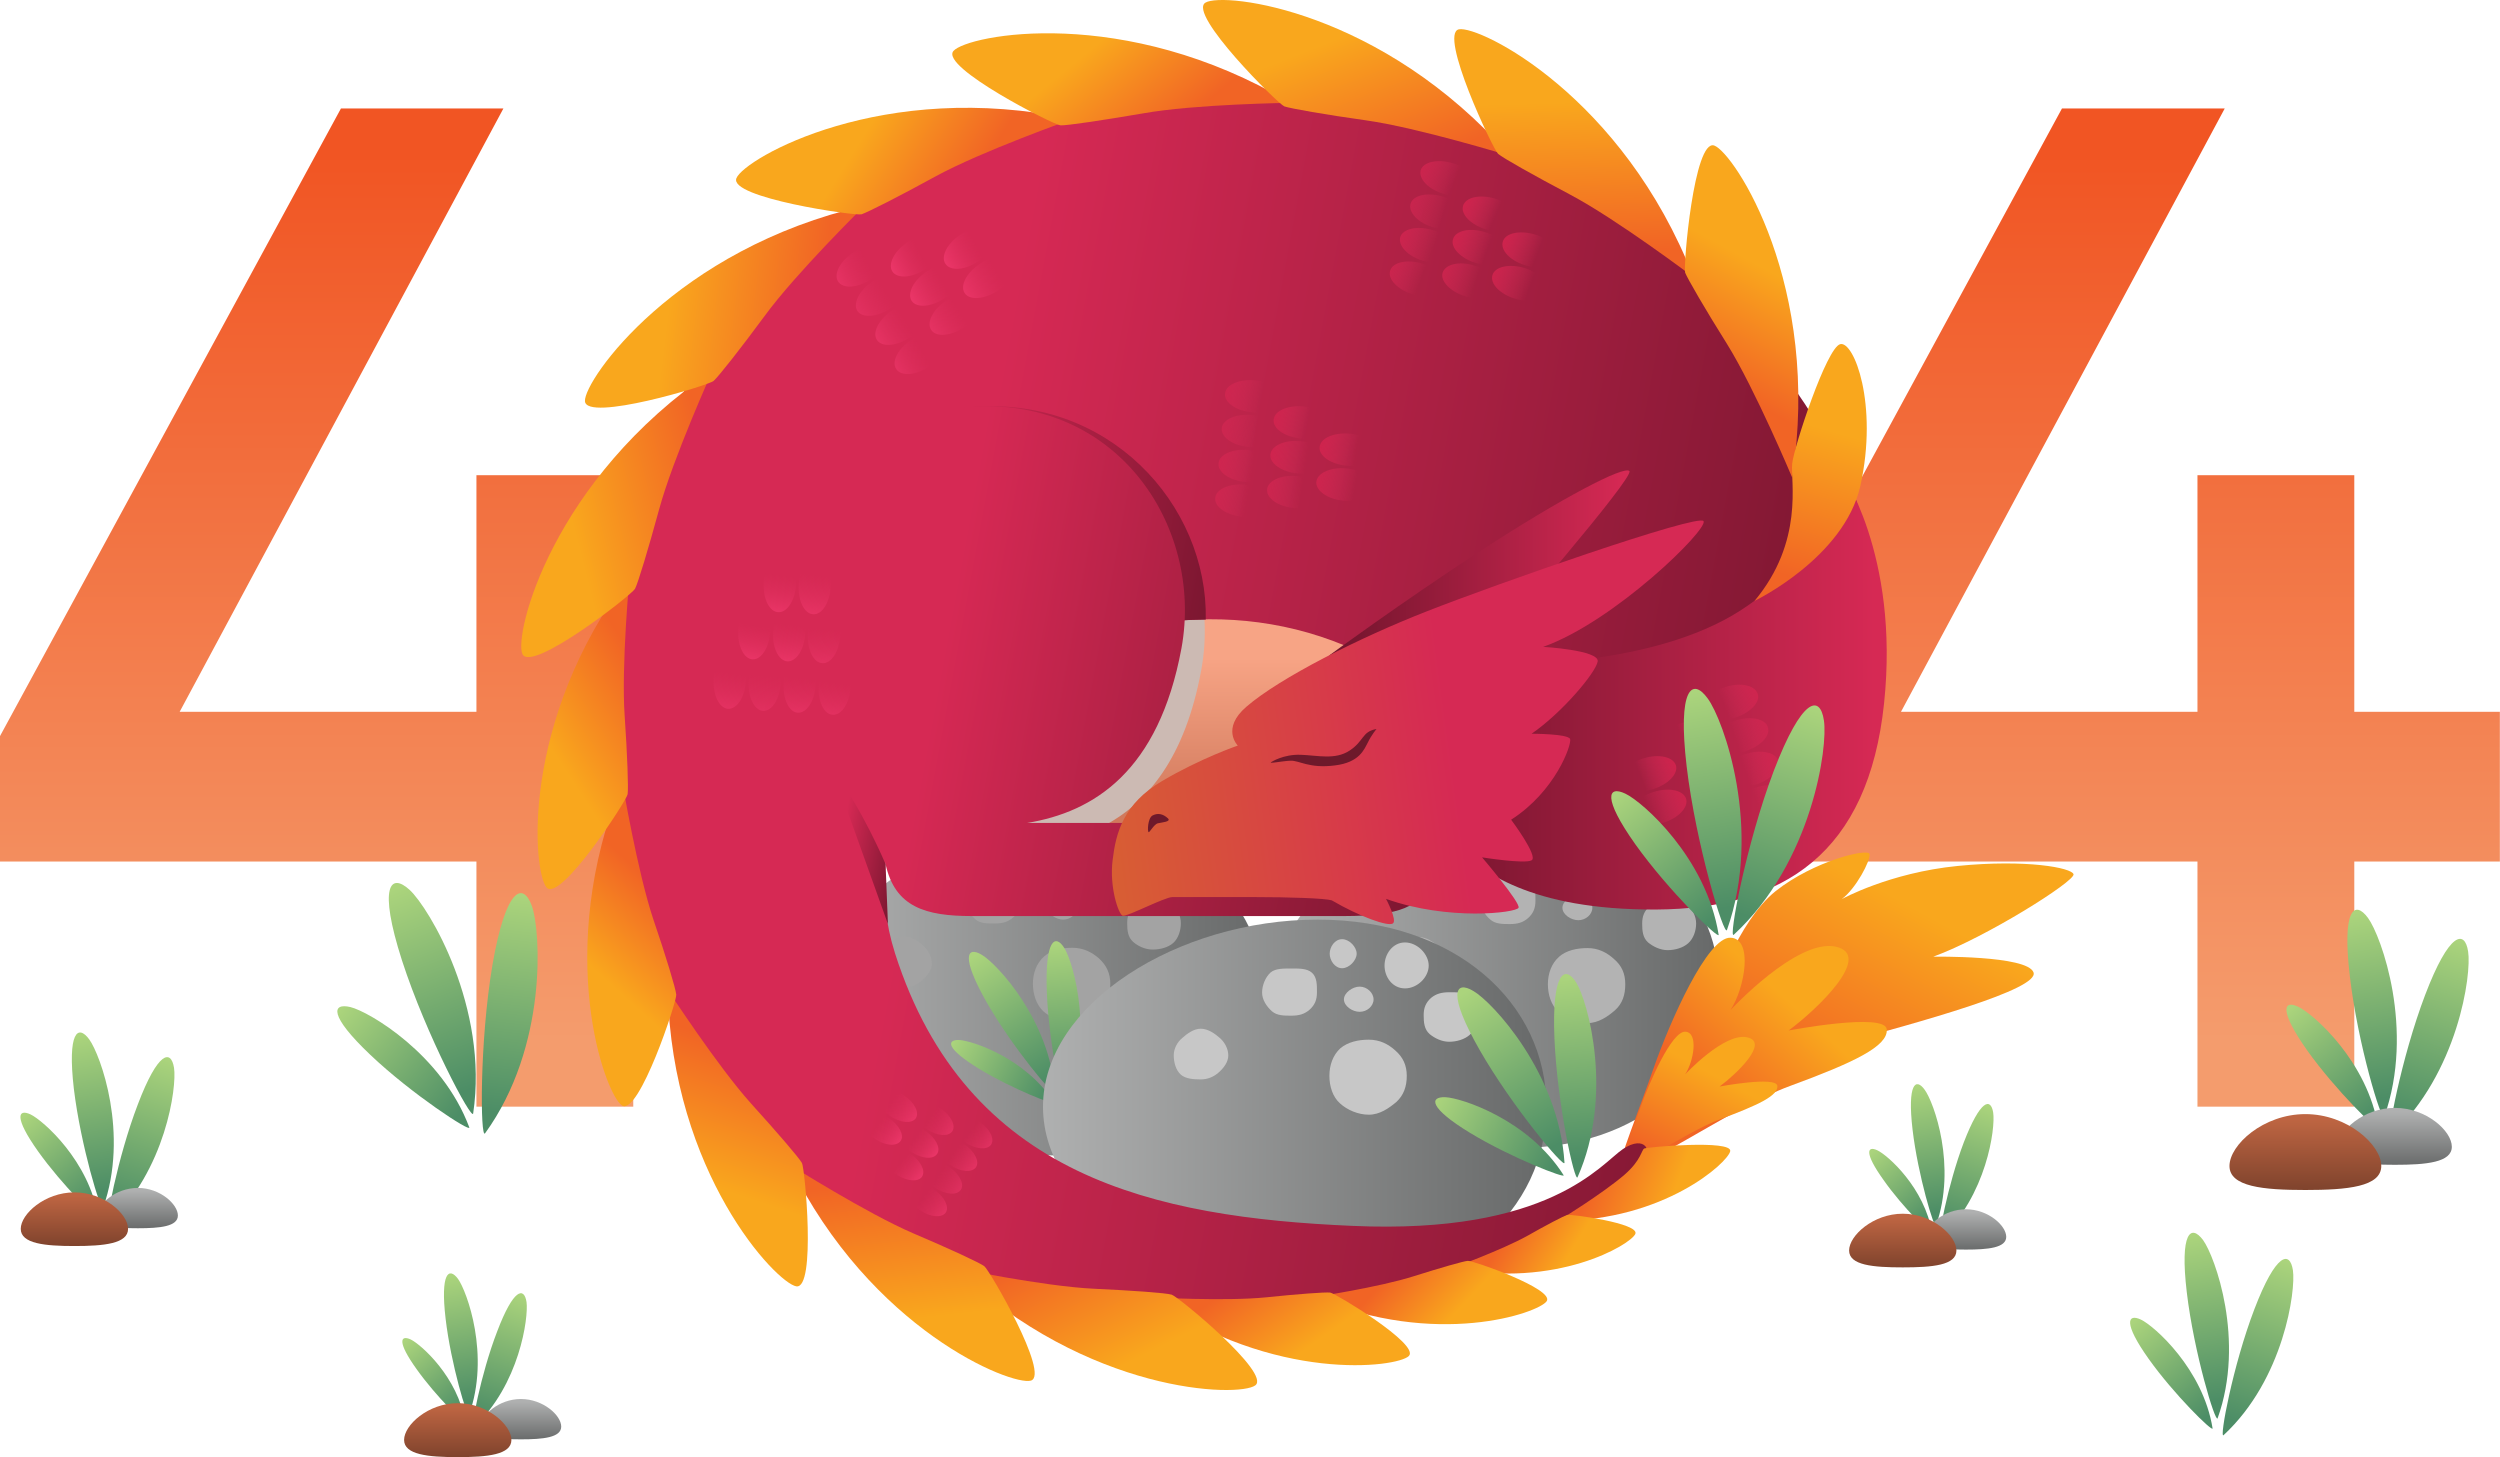 <svg width="688" height="401" viewBox="0 0 688 401" fill="none" xmlns="http://www.w3.org/2000/svg">
<path d="M131.114 195.884V130.776H174.275V195.884H214.254V237.087H174.275V304.561H131.114V237.087H0V202.574L93.828 29.849H138.539L49.443 195.884H131.114Z" fill="url(#paint0_linear_596_247)"/>
<path d="M604.741 195.884V130.776H647.901V195.884H687.962V237.087H647.901V304.561H604.741V237.087H473.708V202.574L567.454 29.849H612.247L523.151 195.884H604.741Z" fill="url(#paint1_linear_596_247)"/>
<path d="M347.734 272.905C347.734 297.789 326.031 318.024 292.498 318.024C258.965 318.024 226.329 297.789 226.329 272.905C226.329 247.938 258.965 227.704 292.498 227.704C326.031 227.704 347.734 247.938 347.734 272.905Z" fill="url(#paint2_linear_596_247)"/>
<path d="M280.83 247.857C280.83 249.815 280.259 251.283 278.791 252.507C277.404 253.731 275.853 254.139 273.814 254.139C271.774 254.139 269.816 254.221 268.429 252.997C266.96 251.691 265.736 249.815 265.736 247.857C265.736 245.817 266.634 243.614 268.102 242.309C269.489 241.085 271.774 241.166 273.814 241.166C275.853 241.166 278.056 241.166 279.443 242.39C280.912 243.614 280.83 245.817 280.83 247.857Z" fill="#A3A3A3"/>
<path d="M324.97 254.057C324.97 256.016 324.317 258.218 322.849 259.524C321.461 260.748 319.259 261.319 317.219 261.319C315.179 261.319 313.221 260.421 311.834 259.198C310.365 257.892 310.202 256.016 310.202 254.057C310.202 252.018 310.773 250.631 312.242 249.325C313.629 248.101 315.179 247.693 317.219 247.693C319.259 247.693 321.217 247.693 322.604 248.917C323.991 250.141 324.97 252.018 324.97 254.057Z" fill="#A3A3A3"/>
<path d="M291.764 237.087C291.764 238.963 289.724 241.085 287.766 241.085C285.726 241.085 284.339 238.963 284.339 237.087C284.339 235.292 285.726 233.089 287.766 233.089C289.724 233.089 291.764 235.292 291.764 237.087Z" fill="#A3A3A3"/>
<path d="M296.415 249.733C296.415 251.528 294.62 253.078 292.58 253.078C290.622 253.078 288.256 251.528 288.256 249.733C288.256 247.857 290.622 246.225 292.58 246.225C294.62 246.225 296.415 247.857 296.415 249.733Z" fill="#A3A3A3"/>
<path d="M256.435 265.154C256.435 267.03 255.13 268.58 253.743 269.804C252.437 270.946 250.806 271.762 248.847 271.762C246.889 271.762 244.686 271.599 243.381 270.457C241.994 269.233 241.423 267.03 241.423 265.154C241.423 263.195 242.402 261.482 243.789 260.258C245.094 259.116 246.889 257.729 248.847 257.729C250.806 257.729 252.682 259.034 253.988 260.177C255.375 261.4 256.435 263.195 256.435 265.154Z" fill="#A3A3A3"/>
<path d="M305.552 270.702C305.552 273.557 304.736 276.087 302.696 277.963C300.656 279.676 298.127 281.471 295.108 281.471C292.171 281.471 289.234 280.084 287.194 278.371C285.154 276.494 284.257 273.557 284.257 270.702C284.257 267.846 285.236 265.072 287.357 263.195C289.315 261.482 292.171 260.829 295.108 260.829C298.127 260.829 300.493 262.053 302.451 263.767C304.491 265.643 305.552 267.846 305.552 270.702Z" fill="#A3A3A3"/>
<path d="M311.589 240.432C311.589 243.532 308.489 246.714 305.062 246.714C301.636 246.714 299.433 243.532 299.433 240.432C299.433 237.332 301.636 234.068 305.062 234.068C308.489 234.068 311.589 237.332 311.589 240.432Z" fill="#A3A3A3"/>
<path d="M293.233 303.909C292.581 305.214 288.664 287.672 288.093 273.149C287.522 258.626 290.378 256.831 292.907 260.911C295.518 265.072 301.311 285.796 293.233 303.909Z" fill="url(#paint3_linear_596_247)"/>
<path d="M290.297 300.727C290.378 302.195 278.792 288.488 271.531 275.842C264.351 263.195 266.064 260.258 270.226 262.787C274.387 265.235 289.073 280.982 290.297 300.727Z" fill="url(#paint4_linear_596_247)"/>
<path d="M290.133 303.501C290.704 304.398 278.466 299.666 269.409 294.118C260.353 288.57 260.434 286.122 263.943 286.204C267.533 286.367 282.382 291.262 290.133 303.501Z" fill="url(#paint5_linear_596_247)"/>
<path d="M472.975 270.702C472.975 295.668 451.272 315.902 417.739 315.902C384.206 315.902 351.488 295.668 351.488 270.702C351.488 245.735 384.206 225.583 417.739 225.583C451.272 225.583 472.975 245.735 472.975 270.702Z" fill="url(#paint6_linear_596_247)"/>
<path d="M422.552 247.938C422.552 249.896 421.981 251.365 420.512 252.67C419.125 253.894 417.575 254.302 415.535 254.302C413.496 254.302 411.537 254.302 410.15 253.078C408.682 251.854 407.458 249.896 407.458 247.938C407.458 245.98 408.437 243.695 409.824 242.39C411.211 241.248 413.496 241.329 415.535 241.329C417.575 241.329 419.778 241.248 421.165 242.472C422.634 243.777 422.552 245.98 422.552 247.938Z" fill="#B3B3B3"/>
<path d="M466.774 254.139C466.774 256.179 466.04 258.3 464.571 259.605C463.184 260.829 460.981 261.482 458.942 261.482C456.902 261.482 454.944 260.503 453.557 259.361C452.088 258.055 451.925 256.179 451.925 254.139C451.925 252.181 452.496 250.712 453.965 249.407C455.352 248.265 456.902 247.857 458.942 247.857C460.981 247.857 462.939 247.775 464.326 248.999C465.795 250.304 466.774 252.181 466.774 254.139Z" fill="#B3B3B3"/>
<path d="M433.486 237.25C433.486 239.045 431.527 241.248 429.488 241.248C427.448 241.248 426.143 239.045 426.143 237.25C426.143 235.373 427.448 233.171 429.488 233.171C431.527 233.171 433.486 235.373 433.486 237.25Z" fill="#B3B3B3"/>
<path d="M438.218 249.815C438.218 251.691 436.341 253.242 434.383 253.242C432.344 253.242 429.978 251.691 429.978 249.815C429.978 248.02 432.344 246.306 434.383 246.306C436.341 246.306 438.218 248.02 438.218 249.815Z" fill="#B3B3B3"/>
<path d="M398.157 265.235C398.157 267.112 396.852 268.743 395.546 269.967C394.241 271.11 392.527 271.844 390.569 271.844C388.611 271.844 386.408 271.681 385.103 270.538C383.797 269.315 383.145 267.112 383.145 265.235C383.145 263.359 384.205 261.564 385.511 260.421C386.816 259.279 388.611 257.892 390.569 257.892C392.527 257.892 394.404 259.198 395.709 260.34C397.096 261.482 398.157 263.359 398.157 265.235Z" fill="#B3B3B3"/>
<path d="M447.274 270.865C447.274 273.72 446.54 276.168 444.419 278.045C442.461 279.758 439.85 281.553 436.912 281.553C433.894 281.553 430.956 280.248 428.917 278.453C426.877 276.658 425.979 273.72 425.979 270.865C425.979 267.928 426.959 265.154 429.08 263.277C431.038 261.564 433.894 260.911 436.912 260.911C439.85 260.911 442.216 262.135 444.174 263.93C446.295 265.725 447.274 267.928 447.274 270.865Z" fill="#B3B3B3"/>
<path d="M453.311 240.514C453.311 243.696 450.211 246.796 446.784 246.796C443.439 246.796 441.154 243.696 441.154 240.514C441.154 237.413 443.439 234.15 446.784 234.15C450.211 234.15 453.311 237.413 453.311 240.514Z" fill="#B3B3B3"/>
<path d="M425.571 304.561C425.571 333.036 400.768 356.126 362.584 356.126C324.319 356.126 287.032 333.036 287.032 304.561C287.032 276.168 324.319 253.078 362.584 253.078C400.768 253.078 425.571 276.168 425.571 304.561Z" fill="url(#paint7_linear_596_247)"/>
<path d="M362.421 273.149C362.421 275.107 361.85 276.576 360.381 277.881C358.994 279.105 357.444 279.513 355.404 279.513C353.365 279.513 351.407 279.513 350.02 278.289C348.551 276.984 347.327 275.107 347.327 273.149C347.327 271.191 348.225 268.907 349.693 267.601C351.08 266.459 353.365 266.541 355.404 266.541C357.444 266.541 359.647 266.459 361.034 267.683C362.503 268.988 362.421 271.191 362.421 273.149Z" fill="#C7C7C7"/>
<path d="M406.561 279.35C406.561 281.39 405.908 283.511 404.439 284.817C403.052 286.04 400.849 286.693 398.81 286.693C396.77 286.693 394.812 285.714 393.425 284.572C391.956 283.266 391.793 281.39 391.793 279.35C391.793 277.392 392.364 275.923 393.833 274.618C395.22 273.476 396.77 273.068 398.81 273.068C400.849 273.068 402.808 272.986 404.195 274.21C405.582 275.515 406.561 277.392 406.561 279.35Z" fill="#C7C7C7"/>
<path d="M373.354 262.461C373.354 264.256 371.315 266.459 369.356 266.459C367.317 266.459 365.93 264.256 365.93 262.461C365.93 260.584 367.317 258.463 369.356 258.463C371.315 258.463 373.354 260.584 373.354 262.461Z" fill="#C7C7C7"/>
<path d="M378.006 275.026C378.006 276.902 376.211 278.453 374.171 278.453C372.213 278.453 369.847 276.902 369.847 275.026C369.847 273.231 372.213 271.518 374.171 271.518C376.211 271.518 378.006 273.231 378.006 275.026Z" fill="#C7C7C7"/>
<path d="M338.026 290.446C338.026 292.323 336.721 293.955 335.334 295.178C334.028 296.321 332.396 297.055 330.438 297.055C328.48 297.055 326.277 296.892 324.972 295.75C323.585 294.526 323.014 292.323 323.014 290.446C323.014 288.57 323.993 286.775 325.38 285.632C326.685 284.49 328.48 283.103 330.438 283.103C332.396 283.103 334.273 284.409 335.578 285.551C336.965 286.693 338.026 288.57 338.026 290.446Z" fill="#C7C7C7"/>
<path d="M387.143 296.076C387.143 298.932 386.327 301.379 384.287 303.256C382.247 304.969 379.718 306.764 376.699 306.764C373.762 306.764 370.743 305.459 368.785 303.664C366.745 301.869 365.848 298.932 365.848 296.076C365.848 293.139 366.827 290.365 368.866 288.488C370.906 286.775 373.762 286.122 376.699 286.122C379.718 286.122 382.084 287.346 384.042 289.141C386.082 290.936 387.143 293.139 387.143 296.076Z" fill="#C7C7C7"/>
<path d="M393.18 265.725C393.18 268.907 390.08 272.007 386.653 272.007C383.226 272.007 381.023 268.907 381.023 265.725C381.023 262.624 383.226 259.361 386.653 259.361C390.08 259.361 393.18 262.624 393.18 265.725Z" fill="#C7C7C7"/>
<path d="M434.138 323.98C433.404 325.611 428.509 303.745 427.774 285.633C427.04 267.601 430.63 265.317 433.812 270.457C436.994 275.597 444.174 301.379 434.138 323.98Z" fill="url(#paint8_linear_596_247)"/>
<path d="M430.548 319.982C430.63 321.777 416.188 304.643 407.213 288.978C398.239 273.312 400.36 269.641 405.5 272.741C410.722 275.76 428.998 295.342 430.548 319.982Z" fill="url(#paint9_linear_596_247)"/>
<path d="M430.303 323.408C431.037 324.469 415.78 318.595 404.521 311.741C393.262 304.888 393.343 301.787 397.749 301.95C402.155 302.114 420.676 308.151 430.303 323.408Z" fill="url(#paint10_linear_596_247)"/>
<path d="M384.532 166.267C417.249 183.483 446.295 227.378 433.649 227.378C421.002 227.378 267.614 227.378 267.614 227.378C278.058 147.583 351.896 149.052 384.532 166.267Z" fill="url(#paint11_linear_596_247)"/>
<g style="mix-blend-mode:multiply">
<path d="M303.595 227.378C282.545 227.378 267.614 227.378 267.614 227.378C273.652 181.116 301.066 162.188 329.377 157.782C331.744 166.267 332.233 175.405 330.601 184.298C326.195 208.449 315.834 221.014 303.595 227.378Z" fill="#CCBAB3"/>
</g>
<path d="M471.343 274.455C471.343 274.455 478.115 253.649 488.64 245.246C499.246 236.842 514.259 233.334 514.504 235.047C514.83 236.76 510.75 244.593 506.834 247.449C506.834 247.449 519.888 240.187 538.736 238.311C557.583 236.434 570.148 238.8 570.637 240.595C571.127 242.472 546.731 257.892 532.045 263.277C532.045 263.277 557.909 262.869 559.622 267.601C561.336 272.252 528.292 281.308 505.61 287.428C482.928 293.628 471.995 300.319 470.772 296.484C469.466 292.568 468.405 282.124 471.343 274.455Z" fill="url(#paint12_linear_596_247)"/>
<path d="M446.05 320.553C445.316 319.737 450.619 306.683 455.107 293.873C459.594 281.063 469.874 257.81 476.238 258.055C482.521 258.3 480.236 271.844 476.238 277.963C476.238 277.963 494.433 258.3 505.121 260.503C515.809 262.787 500.062 277.8 492.23 283.593C492.23 283.593 518.828 278.534 519.236 283.266C519.644 287.917 510.179 292.404 492.638 298.85C475.096 305.296 449.722 324.551 446.05 320.553Z" fill="url(#paint13_linear_596_247)"/>
<path d="M446.05 320.798C445.642 320.308 448.661 312.639 451.353 305.051C453.964 297.545 460.083 283.838 463.755 283.919C467.508 284.082 466.121 292.078 463.755 295.668C463.755 295.668 474.525 284.082 480.807 285.469C487.089 286.775 477.87 295.586 473.219 299.013C473.219 299.013 488.884 296.076 489.129 298.85C489.374 301.542 483.744 304.153 473.464 307.988C463.102 311.823 448.171 323.164 446.05 320.798Z" fill="url(#paint14_linear_596_247)"/>
<path d="M500.307 196.782C484.805 223.788 407.703 201.84 389.345 188.459C323.421 140.648 225.106 195.721 246.319 262.38C265.982 323.898 317.873 334.994 372.13 337.36C426.469 339.808 440.583 320.308 446.621 316.229C452.659 312.149 455.596 316.718 451.272 321.042C446.948 325.367 391.14 372.933 290.296 355.31C189.37 337.605 152.41 240.106 169.707 157.048C184.556 85.412 244.198 24.22 347.572 24.954C450.945 25.689 503.407 116.661 510.587 137.058C515.809 151.907 515.809 169.775 500.307 196.782Z" fill="url(#paint15_linear_596_247)"/>
<path d="M220.618 165.37C219.884 150.765 222.821 116.824 265.574 112.173C304.982 107.931 332.477 139.016 331.825 170.51C288.174 171.081 250.072 185.277 246.074 222.809C248.44 207.878 220.618 197.924 220.618 165.37Z" fill="url(#paint16_linear_596_247)"/>
<path d="M213.683 165.37C212.949 150.765 221.353 116.824 264.106 112.173C306.859 107.523 331.335 144.564 325.135 178.424C318.852 212.284 301.066 223.461 282.626 226.48C282.626 226.48 304.656 226.48 326.032 226.48C347.408 226.48 350.101 226.48 354.425 226.48C358.749 226.48 368.867 220.361 378.82 226.48C388.774 232.681 391.14 240.595 391.14 244.675C391.14 248.754 385.837 252.099 370.009 252.099C354.18 252.099 280.179 252.099 267.451 252.099C254.723 252.099 246.319 249.652 243.708 237.821C241.016 225.991 213.683 197.924 213.683 165.37Z" fill="url(#paint17_linear_596_247)"/>
<path d="M413.333 182.748C413.333 182.748 454.209 183.972 479.012 167.98C503.897 151.907 506.426 129.47 506.426 129.47C506.426 129.47 522.826 152.315 518.501 193.518C514.177 234.802 490.924 250.06 455.841 250.304C420.676 250.467 407.703 239.453 400.686 233.334C386.653 221.095 379.636 200.208 385.347 192.131C391.14 183.972 401.584 182.993 413.333 182.748Z" fill="url(#paint18_linear_596_247)"/>
<path d="M365.685 180.464C365.685 180.464 385.429 165.941 407.458 151.581C429.895 136.976 446.948 128.083 448.416 129.633C449.885 131.265 412.762 174.263 409.661 177.363C406.642 180.464 365.685 180.464 365.685 180.464Z" fill="url(#paint19_linear_596_247)"/>
<path d="M340.636 205.185C340.636 205.185 335.986 200.535 343.002 194.497C352.14 186.583 374.088 175.487 392.69 168.225C411.293 160.882 467.508 141.219 468.813 143.422C470.119 145.707 444.255 171.081 424.674 178.016C424.674 178.016 440.094 178.913 439.686 182.014C439.196 185.114 429.814 196.21 421.492 201.922C421.492 201.922 431.609 201.922 432.098 203.39C432.588 204.859 428.1 217.75 415.862 225.583C415.862 225.583 423.45 235.7 421.492 236.76C419.615 237.821 407.866 235.944 407.866 235.944C407.866 235.944 418.554 248.509 417.902 249.815C417.33 251.202 398.565 253.486 381.431 247.367C381.431 247.367 384.613 253.323 383.308 254.139C382.002 255.036 374.333 252.344 366.5 247.775C364.624 247.204 354.67 246.877 345.287 246.877C335.823 246.877 324.563 246.877 322.605 246.877C320.565 246.877 310.122 252.344 308.98 252.018C307.837 251.691 305.227 244.103 306.206 236.597C307.103 229.091 309.224 221.177 319.749 214.976C330.356 208.694 340.636 205.185 340.636 205.185Z" fill="url(#paint20_linear_596_247)"/>
<path d="M318.689 226.562C317.547 226.806 316.405 229.173 316.079 229.009C315.752 228.765 315.834 225.256 317.139 224.44C318.526 223.706 319.995 223.869 321.464 225.256C322.279 226.154 319.75 226.317 318.689 226.562Z" fill="#6E192B"/>
<path d="M349.938 209.673C349.938 209.673 353.201 207.551 357.934 207.715C362.666 207.878 367.398 209.183 371.396 206.572C375.475 203.88 374.741 201.351 378.821 200.616C378.821 200.616 377.434 202.248 376.455 204.288C375.394 206.246 374.17 209.836 367.316 210.652C360.3 211.549 357.607 209.265 355.16 209.346C352.794 209.428 348.714 210.325 349.938 209.673Z" fill="#6E192B"/>
<path d="M428.834 335.973C428.834 335.973 441.072 328.467 447.11 323.245C451.679 319.247 451.679 316.555 452.495 316.065C453.392 315.657 476.727 313.618 476.156 316.8C475.585 319.9 457.961 335.973 428.834 335.973Z" fill="url(#paint21_linear_596_247)"/>
<path d="M399.789 348.946C399.789 348.946 413.333 343.969 420.268 340.134C425.571 337.116 430.304 334.668 431.283 334.341C432.18 334.097 451.272 336.626 450.048 339.563C448.824 342.5 428.264 354.739 399.789 348.946Z" fill="url(#paint22_linear_596_247)"/>
<path d="M361.769 356.942C361.769 356.942 379.555 354.249 389.019 351.23C396.281 348.946 402.726 347.069 403.95 346.988C405.174 346.825 427.856 354.739 425.653 358.084C423.45 361.347 395.22 371.138 361.769 356.942Z" fill="url(#paint23_linear_596_247)"/>
<path d="M316.731 357.023C316.731 357.023 337.21 358.166 348.47 357.023C357.037 356.126 364.706 355.555 366.093 355.718C367.398 355.881 390.896 369.996 387.714 373.178C384.451 376.36 350.673 380.684 316.731 357.023Z" fill="url(#paint24_linear_596_247)"/>
<path d="M262.556 348.864C262.556 348.864 287.114 354.004 300.984 354.657C311.509 355.147 320.811 355.799 322.442 356.289C324.074 356.697 349.938 377.992 345.451 381.255C340.963 384.601 299.353 383.703 262.556 348.864Z" fill="url(#paint25_linear_596_247)"/>
<path d="M217.354 320.553C217.354 320.553 238.568 333.933 251.296 339.4C261.086 343.561 269.572 347.477 270.877 348.456C272.264 349.435 289.072 378.4 283.687 379.95C278.383 381.418 239.71 366.08 217.354 320.553Z" fill="url(#paint26_linear_596_247)"/>
<path d="M183.74 272.333C183.74 272.333 197.366 293.302 206.667 303.664C213.765 311.496 219.884 318.595 220.7 320.063C221.516 321.532 224.617 354.82 219.15 354.004C213.684 353.107 184.964 323 183.74 272.333Z" fill="url(#paint27_linear_596_247)"/>
<path d="M171.257 215.221C171.257 215.221 175.418 239.942 179.823 253.078C183.25 263.114 185.943 272.007 186.106 273.72C186.351 275.352 175.826 307.172 171.175 304.235C166.524 301.216 152.165 262.135 171.257 215.221Z" fill="url(#paint28_linear_596_247)"/>
<path d="M173.297 158.271C173.297 158.271 170.93 183.156 171.91 197.026C172.644 207.633 172.97 216.934 172.725 218.566C172.481 220.279 154.205 248.346 150.451 244.267C146.698 240.187 142.864 198.74 173.297 158.271Z" fill="url(#paint29_linear_596_247)"/>
<path d="M196.06 102.056C196.06 102.056 185.209 126.125 181.374 140.24C178.437 151.01 175.581 160.474 174.765 162.024C173.949 163.656 146.127 185.359 143.761 179.974C141.395 174.671 151.839 132 196.06 102.056Z" fill="url(#paint30_linear_596_247)"/>
<path d="M237.915 56.611C237.915 56.611 219.068 75.132 210.42 86.962C203.811 95.937 197.692 103.688 196.386 104.83C195.081 106.054 161.221 116.253 160.976 110.378C160.732 104.585 185.861 68.523 237.915 56.611Z" fill="url(#paint31_linear_596_247)"/>
<path d="M295.109 32.787C295.109 32.787 270.143 41.598 257.334 48.615C247.543 54 238.813 58.406 237.099 58.977C235.386 59.467 200.384 54.408 202.669 49.023C204.872 43.638 242.892 21.609 295.109 32.787Z" fill="url(#paint32_linear_596_247)"/>
<path d="M355.159 28.299C355.159 28.299 328.724 28.626 314.364 31.237C303.35 33.113 293.559 34.582 291.846 34.5C290.051 34.419 258.557 18.427 262.392 14.021C266.227 9.615 309.224 0.967 355.159 28.299Z" fill="url(#paint33_linear_596_247)"/>
<path d="M415.535 42.904C415.535 42.904 390.324 35.153 375.883 33.113C364.786 31.563 355.077 29.849 353.445 29.278C351.732 28.626 326.684 3.741 331.743 0.722C336.72 -2.297 380.37 2.762 415.535 42.904Z" fill="url(#paint34_linear_596_247)"/>
<path d="M466.039 76.274C466.039 76.274 444.989 60.364 432.016 53.511C422.144 48.289 413.577 43.475 412.272 42.333C410.885 41.109 395.791 9.207 401.502 8.065C407.295 7.005 446.621 26.504 466.039 76.274Z" fill="url(#paint35_linear_596_247)"/>
<path d="M493.208 131.428C493.208 131.428 483.009 107.115 475.258 94.632C469.302 85.167 464.407 76.682 463.754 75.05C463.183 73.337 466.202 38.172 471.75 40.048C477.216 42.006 501.449 78.64 493.208 131.428Z" fill="url(#paint36_linear_596_247)"/>
<path d="M493.209 127.594C493.698 122.943 502.673 95.692 506.426 94.713C510.179 93.734 516.951 111.194 511.974 133.713C507.487 153.539 482.847 165.37 482.847 165.37C496.554 148.97 492.719 132.326 493.209 127.594Z" fill="url(#paint37_linear_596_247)"/>
<path d="M243.708 237.821L244.36 254.302L229.185 211.957C237.262 222.401 243.708 237.821 243.708 237.821Z" fill="url(#paint38_linear_596_247)"/>
<path d="M492.149 218.566C492.883 220.932 490.109 223.869 485.948 225.093C481.787 226.398 477.789 225.501 477.055 223.216C476.402 220.85 479.176 217.913 483.337 216.689C487.499 215.384 491.496 216.281 492.149 218.566Z" fill="url(#paint39_linear_596_247)"/>
<path d="M489.375 209.346C490.109 211.712 487.254 214.65 483.093 215.955C478.931 217.179 475.015 216.363 474.281 213.997C473.547 211.631 476.321 208.694 480.482 207.47C484.724 206.164 488.641 207.062 489.375 209.346Z" fill="url(#paint40_linear_596_247)"/>
<path d="M486.519 200.208C487.254 202.493 484.479 205.43 480.318 206.735C476.157 207.959 472.159 207.143 471.425 204.777C470.772 202.411 473.547 199.474 477.708 198.25C481.869 196.945 485.866 197.842 486.519 200.127V200.208Z" fill="url(#paint41_linear_596_247)"/>
<path d="M483.745 190.989C484.479 193.273 481.624 196.21 477.463 197.516C473.302 198.74 469.385 197.924 468.651 195.558C467.917 193.192 470.691 190.336 474.933 189.031C479.094 187.725 483.011 188.623 483.745 190.989Z" fill="url(#paint42_linear_596_247)"/>
<path d="M477.707 219.137C478.442 221.503 475.668 224.44 471.506 225.664C467.264 226.97 463.348 226.072 462.613 223.788C461.879 221.422 464.735 218.484 468.896 217.179C473.057 215.955 476.973 216.771 477.707 219.137Z" fill="url(#paint43_linear_596_247)"/>
<path d="M474.934 209.918C475.586 212.284 472.812 215.221 468.651 216.445C464.49 217.75 460.492 216.853 459.84 214.568C459.105 212.202 461.879 209.265 466.04 207.959C470.201 206.736 474.199 207.551 474.934 209.918Z" fill="url(#paint44_linear_596_247)"/>
<path d="M472.077 200.698C472.812 203.064 470.038 206.001 465.877 207.225C461.634 208.53 457.718 207.633 456.983 205.348C456.249 202.982 459.105 200.045 463.266 198.821C467.427 197.516 471.343 198.413 472.077 200.698Z" fill="url(#paint45_linear_596_247)"/>
<path d="M463.999 219.79C464.734 222.156 461.96 225.093 457.799 226.399C453.556 227.622 449.64 226.806 448.905 224.44C448.171 222.074 451.027 219.137 455.188 217.913C459.349 216.608 463.265 217.505 463.999 219.79Z" fill="url(#paint46_linear_596_247)"/>
<path d="M461.226 210.652C461.878 212.936 459.104 215.873 454.943 217.179C450.782 218.403 446.866 217.587 446.131 215.221C445.397 212.855 448.171 209.917 452.332 208.694C456.493 207.388 460.491 208.286 461.226 210.652Z" fill="url(#paint47_linear_596_247)"/>
<path d="M391.386 72.521C395.547 73.826 398.402 76.763 397.668 79.048C396.934 81.414 393.017 82.311 388.775 81.006C384.614 79.701 381.84 76.845 382.574 74.479C383.308 72.113 387.224 71.297 391.386 72.521Z" fill="url(#paint48_linear_596_247)"/>
<path d="M394.241 63.301C398.402 64.606 401.176 67.544 400.442 69.828C399.789 72.194 395.791 73.092 391.63 71.786C387.469 70.562 384.695 67.625 385.348 65.259C386.082 62.893 390.08 62.077 394.241 63.301Z" fill="url(#paint49_linear_596_247)"/>
<path d="M397.015 54.081C401.176 55.387 404.032 58.324 403.298 60.69C402.564 62.975 398.647 63.872 394.405 62.567C390.243 61.343 387.469 58.406 388.204 56.04C388.938 53.673 392.854 52.858 397.015 54.081Z" fill="url(#paint50_linear_596_247)"/>
<path d="M399.871 44.944C404.032 46.167 406.806 49.105 406.072 51.471C405.419 53.755 401.421 54.653 397.26 53.347C393.099 52.123 390.325 49.186 390.978 46.82C391.712 44.535 395.71 43.638 399.871 44.944Z" fill="url(#paint51_linear_596_247)"/>
<path d="M405.826 73.092C410.069 74.316 412.843 77.253 412.109 79.619C411.374 81.985 407.458 82.801 403.297 81.577C399.136 80.272 396.28 77.335 397.015 75.05C397.749 72.684 401.665 71.786 405.826 73.092Z" fill="url(#paint52_linear_596_247)"/>
<path d="M408.682 63.872C412.843 65.178 415.618 68.115 414.965 70.399C414.23 72.766 410.233 73.663 406.072 72.358C401.91 71.052 399.136 68.115 399.871 65.83C400.523 63.464 404.521 62.567 408.682 63.872Z" fill="url(#paint53_linear_596_247)"/>
<path d="M411.456 54.653C415.699 55.958 418.473 58.895 417.739 61.18C417.004 63.546 413.088 64.443 408.927 63.138C404.766 61.833 401.91 58.977 402.645 56.611C403.379 54.245 407.295 53.429 411.456 54.653Z" fill="url(#paint54_linear_596_247)"/>
<path d="M419.533 73.745C423.694 75.05 426.55 77.987 425.816 80.353C425.081 82.638 421.165 83.535 417.004 82.23C412.843 81.006 409.987 78.069 410.722 75.703C411.456 73.337 415.372 72.521 419.533 73.745Z" fill="url(#paint55_linear_596_247)"/>
<path d="M422.389 64.525C426.55 65.83 429.325 68.768 428.59 71.134C427.938 73.418 423.94 74.316 419.779 73.01C415.618 71.786 412.843 68.849 413.578 66.483C414.23 64.117 418.228 63.301 422.389 64.525Z" fill="url(#paint56_linear_596_247)"/>
<path d="M342.677 133.387C347.001 133.794 350.346 136.079 350.102 138.527C349.857 140.974 346.185 142.606 341.861 142.198C337.537 141.79 334.192 139.506 334.436 137.058C334.6 134.61 338.353 132.979 342.677 133.387Z" fill="url(#paint57_linear_596_247)"/>
<path d="M343.574 123.841C347.899 124.249 351.244 126.533 350.999 128.981C350.754 131.428 347.083 133.06 342.759 132.652C338.434 132.244 335.089 129.96 335.334 127.512C335.497 125.064 339.25 123.433 343.574 123.841Z" fill="url(#paint58_linear_596_247)"/>
<path d="M344.472 114.213C348.796 114.621 352.141 116.905 351.897 119.353C351.652 121.801 347.98 123.433 343.656 123.025C339.332 122.617 335.987 120.332 336.231 117.885C336.395 115.437 340.148 113.805 344.472 114.213Z" fill="url(#paint59_linear_596_247)"/>
<path d="M345.369 104.667C349.694 105.075 353.039 107.36 352.794 109.807C352.549 112.255 348.878 113.887 344.553 113.479C340.229 113.071 336.884 110.786 337.129 108.339C337.292 105.891 341.045 104.259 345.369 104.667Z" fill="url(#paint60_linear_596_247)"/>
<path d="M356.954 131.02C361.279 131.428 364.624 133.713 364.379 136.161C364.134 138.608 360.463 140.24 356.138 139.832C351.814 139.424 348.469 137.14 348.714 134.692C348.877 132.244 352.63 130.613 356.954 131.02Z" fill="url(#paint61_linear_596_247)"/>
<path d="M357.852 121.393C362.176 121.801 365.521 124.167 365.276 126.615C365.032 128.981 361.36 130.694 357.036 130.286C352.712 129.878 349.366 127.512 349.611 125.146C349.774 122.698 353.528 120.985 357.852 121.393Z" fill="url(#paint62_linear_596_247)"/>
<path d="M358.749 111.847C363.073 112.255 366.419 114.539 366.174 116.987C365.929 119.435 362.258 121.067 357.933 120.659C353.609 120.251 350.264 117.966 350.509 115.518C350.672 113.071 354.425 111.439 358.749 111.847Z" fill="url(#paint63_linear_596_247)"/>
<path d="M370.499 128.899C374.823 129.307 378.169 131.673 377.924 134.039C377.761 136.487 374.008 138.2 369.683 137.792C365.359 137.384 362.014 135.018 362.259 132.571C362.503 130.205 366.175 128.491 370.499 128.899Z" fill="url(#paint64_linear_596_247)"/>
<path d="M371.397 119.353C375.721 119.761 379.066 122.046 378.821 124.493C378.658 126.941 374.905 128.573 370.581 128.165C366.257 127.757 362.911 125.472 363.156 123.025C363.401 120.577 367.072 118.945 371.397 119.353Z" fill="url(#paint65_linear_596_247)"/>
<path d="M250.726 93.571C254.398 91.123 258.396 90.878 259.783 92.918C261.088 94.958 259.293 98.548 255.622 100.914C252.032 103.362 247.952 103.606 246.647 101.567C245.26 99.527 247.136 95.937 250.726 93.571Z" fill="url(#paint66_linear_596_247)"/>
<path d="M245.422 85.494C249.094 83.127 253.092 82.801 254.479 84.841C255.784 86.881 253.989 90.471 250.318 92.918C246.728 95.284 242.648 95.611 241.343 93.571C239.956 91.531 241.833 87.941 245.422 85.494Z" fill="url(#paint67_linear_596_247)"/>
<path d="M240.12 77.498C243.71 75.05 247.789 74.805 249.176 76.845C250.482 78.885 248.605 82.475 245.015 84.922C241.344 87.289 237.346 87.615 235.959 85.575C234.653 83.535 236.448 79.864 240.12 77.498Z" fill="url(#paint68_linear_596_247)"/>
<path d="M234.816 69.502C238.406 67.054 242.485 66.728 243.791 68.768C245.178 70.808 243.301 74.479 239.711 76.845C236.04 79.293 232.042 79.537 230.655 77.498C229.349 75.458 231.144 71.868 234.816 69.502Z" fill="url(#paint69_linear_596_247)"/>
<path d="M260.353 82.719C264.025 80.353 268.023 80.027 269.41 82.067C270.715 84.107 268.92 87.697 265.249 90.144C261.659 92.51 257.579 92.837 256.274 90.797C254.887 88.757 256.763 85.167 260.353 82.719Z" fill="url(#paint70_linear_596_247)"/>
<path d="M255.05 74.724C258.722 72.276 262.72 72.031 264.107 74.071C265.412 76.111 263.617 79.701 259.946 82.067C256.356 84.514 252.276 84.841 250.889 82.801C249.584 80.761 251.379 77.09 255.05 74.724Z" fill="url(#paint71_linear_596_247)"/>
<path d="M249.747 66.646C253.337 64.28 257.416 63.954 258.721 65.994C260.109 68.033 258.232 71.705 254.642 74.071C250.97 76.519 246.973 76.763 245.586 74.724C244.28 72.684 246.075 69.094 249.747 66.646Z" fill="url(#paint72_linear_596_247)"/>
<path d="M269.654 72.602C273.243 70.236 277.323 69.91 278.628 71.95C280.015 73.989 278.139 77.579 274.549 80.027C270.877 82.393 266.88 82.719 265.492 80.68C264.105 78.64 265.982 75.05 269.654 72.602Z" fill="url(#paint73_linear_596_247)"/>
<path d="M264.269 64.607C267.941 62.159 271.939 61.914 273.326 63.954C274.713 65.994 272.836 69.584 269.165 71.95C265.575 74.397 261.495 74.642 260.19 72.602C258.803 70.563 260.679 66.973 264.269 64.607Z" fill="url(#paint74_linear_596_247)"/>
<path d="M225.27 188.623C225.515 184.217 227.718 180.79 230.166 180.953C232.613 181.116 234.327 184.788 234.082 189.112C233.837 193.436 231.634 196.863 229.187 196.7C226.739 196.618 225.026 192.947 225.27 188.623Z" fill="url(#paint75_linear_596_247)"/>
<path d="M215.642 188.051C215.887 183.646 218.09 180.3 220.538 180.382C222.986 180.545 224.699 184.217 224.454 188.541C224.209 192.865 222.006 196.292 219.559 196.129C217.193 196.047 215.398 192.376 215.642 188.051Z" fill="url(#paint76_linear_596_247)"/>
<path d="M206.015 187.48C206.259 183.156 208.462 179.729 210.91 179.892C213.358 179.974 215.153 183.646 214.908 187.97C214.581 192.376 212.46 195.721 210.012 195.639C207.565 195.476 205.77 191.805 206.015 187.48Z" fill="url(#paint77_linear_596_247)"/>
<path d="M196.388 186.909C196.632 182.585 198.835 179.158 201.283 179.321C203.731 179.403 205.526 183.075 205.281 187.399C205.036 191.805 202.833 195.15 200.385 195.068C197.938 194.905 196.143 191.233 196.388 186.909Z" fill="url(#paint78_linear_596_247)"/>
<path d="M222.332 174.426C222.658 170.02 224.78 166.675 227.227 166.757C229.675 166.92 231.47 170.591 231.225 174.916C230.98 179.24 228.777 182.667 226.33 182.503C223.882 182.422 222.087 178.75 222.332 174.426Z" fill="url(#paint79_linear_596_247)"/>
<path d="M212.786 173.855C213.031 169.531 215.152 166.104 217.6 166.267C220.048 166.349 221.843 170.02 221.598 174.344C221.353 178.75 219.15 182.095 216.703 182.014C214.255 181.851 212.46 178.179 212.786 173.855Z" fill="url(#paint80_linear_596_247)"/>
<path d="M203.159 173.284C203.404 168.959 205.607 165.533 208.054 165.696C210.502 165.777 212.215 169.449 211.971 173.773C211.726 178.179 209.523 181.606 207.075 181.443C204.628 181.279 202.914 177.608 203.159 173.284Z" fill="url(#paint81_linear_596_247)"/>
<path d="M219.804 160.964C220.048 156.558 222.251 153.131 224.699 153.294C227.147 153.458 228.942 157.129 228.615 161.453C228.37 165.778 226.249 169.204 223.801 169.041C221.354 168.96 219.559 165.288 219.804 160.964Z" fill="url(#paint82_linear_596_247)"/>
<path d="M210.177 160.393C210.421 155.987 212.624 152.642 215.072 152.723C217.52 152.886 219.315 156.558 219.07 160.882C218.825 165.206 216.622 168.633 214.175 168.47C211.727 168.388 209.932 164.717 210.177 160.393Z" fill="url(#paint83_linear_596_247)"/>
<path d="M265.737 314.434C262.882 312.557 261.413 309.701 262.474 308.151C263.535 306.601 266.716 306.764 269.572 308.722C272.346 310.599 273.815 313.373 272.754 315.005C271.693 316.555 268.511 316.31 265.737 314.434Z" fill="url(#paint84_linear_596_247)"/>
<path d="M261.576 320.635C258.721 318.758 257.252 315.984 258.313 314.352C259.373 312.802 262.555 313.047 265.411 314.923C268.185 316.8 269.654 319.655 268.593 321.206C267.532 322.756 264.35 322.593 261.576 320.635Z" fill="url(#paint85_linear_596_247)"/>
<path d="M257.415 326.917C254.56 325.04 253.091 322.185 254.152 320.634C255.212 319.003 258.394 319.247 261.25 321.124C264.024 323.082 265.493 325.856 264.432 327.406C263.371 329.038 260.189 328.793 257.415 326.917Z" fill="url(#paint86_linear_596_247)"/>
<path d="M253.254 333.118C250.398 331.241 248.93 328.467 249.99 326.835C251.051 325.285 254.233 325.53 257.089 327.406C259.863 329.283 261.331 332.139 260.271 333.689C259.21 335.239 256.028 334.994 253.254 333.118Z" fill="url(#paint87_linear_596_247)"/>
<path d="M255.048 310.762C252.192 308.886 250.805 306.111 251.866 304.48C252.927 302.929 256.027 303.174 258.883 305.051C261.657 306.927 263.125 309.701 262.065 311.333C261.004 312.883 257.822 312.639 255.048 310.762Z" fill="url(#paint88_linear_596_247)"/>
<path d="M250.887 317.045C248.031 315.168 246.644 312.312 247.705 310.762C248.766 309.13 251.866 309.375 254.722 311.252C257.496 313.128 258.964 315.984 257.904 317.534C256.843 319.166 253.743 318.921 250.887 317.045Z" fill="url(#paint89_linear_596_247)"/>
<path d="M246.726 323.245C243.87 321.369 242.483 318.595 243.544 316.963C244.605 315.413 247.705 315.657 250.561 317.534C253.335 319.41 254.803 322.185 253.743 323.816C252.682 325.367 249.581 325.122 246.726 323.245Z" fill="url(#paint90_linear_596_247)"/>
<path d="M245.013 307.172C242.157 305.296 240.689 302.522 241.749 300.89C242.81 299.34 245.992 299.584 248.766 301.461C251.622 303.337 253.09 306.111 252.03 307.743C250.969 309.293 247.787 309.049 245.013 307.172Z" fill="url(#paint91_linear_596_247)"/>
<path d="M240.852 313.455C237.996 311.578 236.527 308.722 237.588 307.172C238.649 305.54 241.831 305.785 244.605 307.662C247.46 309.62 248.929 312.394 247.868 313.944C246.808 315.576 243.626 315.331 240.852 313.455Z" fill="url(#paint92_linear_596_247)"/>
<path d="M477.136 257.239C475.586 258.708 480.481 232.355 488.151 212.12C495.902 191.886 500.878 191.07 501.939 198.25C503.081 205.348 498.839 237.168 477.136 257.239Z" fill="url(#paint93_linear_596_247)"/>
<path d="M475.259 255.934C474.525 257.974 466.692 232.355 464.163 210.897C461.634 189.357 465.713 186.338 469.956 192.213C474.28 198.005 485.131 228.112 475.259 255.934Z" fill="url(#paint94_linear_596_247)"/>
<path d="M472.975 257.239C473.219 258.79 459.186 245.164 450.048 232.355C440.91 219.463 442.46 216.118 447.274 218.403C452.006 220.606 469.548 236.026 472.975 257.239Z" fill="url(#paint95_linear_596_247)"/>
<path d="M133.481 311.904C132.175 313.618 131.93 286.856 135.52 265.562C139.192 244.267 143.924 242.553 146.372 249.325C148.819 256.097 150.777 287.999 133.481 311.904Z" fill="url(#paint96_linear_596_247)"/>
<path d="M130.217 306.438C129.89 308.559 117.325 284.98 110.635 264.338C104.026 243.777 107.453 240.024 112.756 244.919C118.06 249.815 134.541 277.229 130.217 306.438Z" fill="url(#paint97_linear_596_247)"/>
<path d="M129.156 310.273C129.646 311.741 113.328 301.135 101.905 290.283C90.483 279.432 91.299 275.923 96.439 277.147C101.498 278.371 121.65 290.12 129.156 310.273Z" fill="url(#paint98_linear_596_247)"/>
<path d="M657.937 312.557C656.55 313.781 660.792 291.181 667.401 273.802C674.01 256.423 678.334 255.771 679.231 261.89C680.211 268.009 676.539 295.26 657.937 312.557Z" fill="url(#paint99_linear_596_247)"/>
<path d="M656.143 307.335C655.49 309.13 648.799 287.101 646.678 268.662C644.475 250.141 647.984 247.612 651.655 252.589C655.327 257.566 664.628 283.43 656.143 307.335Z" fill="url(#paint100_linear_596_247)"/>
<path d="M654.51 310.436C654.755 311.741 642.761 300.074 634.929 289.059C627.096 277.963 628.402 275.107 632.481 277.066C636.561 278.942 651.655 292.16 654.51 310.436Z" fill="url(#paint101_linear_596_247)"/>
<path d="M534.003 340.787C533.105 341.603 535.961 326.182 540.448 314.352C545.017 302.522 547.873 302.032 548.526 306.193C549.178 310.436 546.731 329.038 534.003 340.787Z" fill="url(#paint102_linear_596_247)"/>
<path d="M532.778 337.279C532.37 338.421 527.801 323.408 526.333 310.844C524.864 298.197 527.23 296.484 529.678 299.911C532.207 303.337 538.571 320.961 532.778 337.279Z" fill="url(#paint103_linear_596_247)"/>
<path d="M531.718 339.318C531.799 340.216 523.64 332.302 518.337 324.714C512.952 317.208 513.85 315.249 516.624 316.555C519.479 317.86 529.678 326.917 531.718 339.318Z" fill="url(#paint104_linear_596_247)"/>
<path d="M611.921 394.962C610.697 396.105 614.45 375.87 620.406 360.287C626.362 344.703 630.197 344.132 631.013 349.599C631.828 355.065 628.565 379.542 611.921 394.962Z" fill="url(#paint105_linear_596_247)"/>
<path d="M610.288 390.312C609.717 391.862 603.761 372.199 601.803 355.636C599.845 339.074 602.945 336.789 606.29 341.276C609.554 345.764 617.957 368.935 610.288 390.312Z" fill="url(#paint106_linear_596_247)"/>
<path d="M608.901 393.086C609.065 394.31 598.295 383.785 591.278 373.912C584.261 364.04 585.485 361.429 589.157 363.142C592.828 364.856 606.29 376.768 608.901 393.086Z" fill="url(#paint107_linear_596_247)"/>
<path d="M29.862 336.707C28.72 337.768 32.31 318.595 37.94 303.909C43.488 289.304 47.078 288.733 47.893 293.873C48.709 299.095 45.609 322.103 29.862 336.707Z" fill="url(#paint108_linear_596_247)"/>
<path d="M28.394 332.302C27.823 333.77 22.193 315.168 20.317 299.584C18.522 284.001 21.459 281.798 24.559 286.04C27.66 290.283 35.574 312.067 28.394 332.302Z" fill="url(#paint109_linear_596_247)"/>
<path d="M27.006 334.913C27.17 336.055 17.053 326.101 10.444 316.8C3.835 307.498 4.896 305.051 8.404 306.683C11.831 308.314 24.559 319.492 27.006 334.913Z" fill="url(#paint110_linear_596_247)"/>
<path d="M130.298 392.841C129.401 393.657 132.257 378.237 136.826 366.406C141.313 354.576 144.25 354.086 144.903 358.329C145.474 362.49 143.026 381.092 130.298 392.841Z" fill="url(#paint111_linear_596_247)"/>
<path d="M129.075 389.333C128.667 390.475 124.098 375.462 122.63 362.898C121.161 350.333 123.527 348.538 126.056 351.965C128.504 355.391 134.95 373.015 129.075 389.333Z" fill="url(#paint112_linear_596_247)"/>
<path d="M128.015 391.372C128.178 392.27 120.019 384.356 114.634 376.768C109.249 369.262 110.147 367.304 113.002 368.609C115.776 369.914 126.056 378.971 128.015 391.372Z" fill="url(#paint113_linear_596_247)"/>
<path d="M48.955 334.505C48.955 337.523 44.059 338.013 37.94 338.013C31.821 338.013 26.844 337.523 26.844 334.505C26.844 331.404 31.821 326.917 37.94 326.917C44.059 326.917 48.955 331.404 48.955 334.505Z" fill="url(#paint114_linear_596_247)"/>
<path d="M35.247 338.176C35.247 342.256 28.639 342.908 20.48 342.908C12.321 342.908 5.712 342.256 5.712 338.176C5.712 334.097 12.321 328.141 20.48 328.141C28.639 328.141 35.247 334.097 35.247 338.176Z" fill="url(#paint115_linear_596_247)"/>
<path d="M154.449 392.596C154.449 395.615 149.472 396.105 143.352 396.105C137.233 396.105 132.338 395.615 132.338 392.596C132.338 389.496 137.233 385.008 143.352 385.008C149.472 385.008 154.449 389.496 154.449 392.596Z" fill="url(#paint116_linear_596_247)"/>
<path d="M140.741 396.268C140.741 400.347 134.133 401 125.974 401C117.815 401 111.206 400.347 111.206 396.268C111.206 392.188 117.815 386.151 125.974 386.151C134.133 386.151 140.741 392.188 140.741 396.268Z" fill="url(#paint117_linear_596_247)"/>
<path d="M552.116 340.379C552.116 343.398 547.139 343.887 541.019 343.887C534.9 343.887 530.005 343.398 530.005 340.379C530.005 337.279 534.9 332.791 541.019 332.791C547.139 332.791 552.116 337.279 552.116 340.379Z" fill="url(#paint118_linear_596_247)"/>
<path d="M538.408 344.132C538.408 348.212 531.8 348.783 523.641 348.783C515.482 348.783 508.873 348.212 508.873 344.132C508.873 340.053 515.482 334.015 523.641 334.015C531.8 334.015 538.408 340.053 538.408 344.132Z" fill="url(#paint119_linear_596_247)"/>
<path d="M674.744 315.576C674.744 319.9 667.728 320.553 659.079 320.553C650.431 320.553 643.414 319.9 643.414 315.576C643.414 311.252 650.431 304.888 659.079 304.888C667.728 304.888 674.744 311.252 674.744 315.576Z" fill="url(#paint120_linear_596_247)"/>
<path d="M655.326 320.879C655.326 326.59 646.025 327.488 634.44 327.488C622.854 327.488 613.553 326.59 613.553 320.879C613.553 315.086 622.854 306.601 634.44 306.601C646.025 306.601 655.326 315.086 655.326 320.879Z" fill="url(#paint121_linear_596_247)"/>
<defs>
<linearGradient id="paint0_linear_596_247" x1="217.517" y1="42.333" x2="217.517" y2="286.53" gradientUnits="userSpaceOnUse">
<stop stop-color="#F15523"/>
<stop offset="1" stop-color="#F49C6D"/>
</linearGradient>
<linearGradient id="paint1_linear_596_247" x1="691.225" y1="42.333" x2="691.225" y2="286.53" gradientUnits="userSpaceOnUse">
<stop stop-color="#F15523"/>
<stop offset="1" stop-color="#F49C6D"/>
</linearGradient>
<linearGradient id="paint2_linear_596_247" x1="226.329" y1="224.44" x2="347.734" y2="224.44" gradientUnits="userSpaceOnUse">
<stop stop-color="#AFB0B0"/>
<stop offset="1" stop-color="#676969"/>
</linearGradient>
<linearGradient id="paint3_linear_596_247" x1="288.012" y1="300.4" x2="284.177" y2="260.258" gradientUnits="userSpaceOnUse">
<stop stop-color="#4C8D66"/>
<stop offset="1" stop-color="#ABD47C"/>
</linearGradient>
<linearGradient id="paint4_linear_596_247" x1="283.933" y1="299.829" x2="262.475" y2="266.704" gradientUnits="userSpaceOnUse">
<stop stop-color="#4C8D66"/>
<stop offset="1" stop-color="#ABD47C"/>
</linearGradient>
<linearGradient id="paint5_linear_596_247" x1="285.319" y1="306.111" x2="259.211" y2="292.078" gradientUnits="userSpaceOnUse">
<stop stop-color="#4C8D66"/>
<stop offset="1" stop-color="#ABD47C"/>
</linearGradient>
<linearGradient id="paint6_linear_596_247" x1="351.488" y1="222.319" x2="472.975" y2="222.319" gradientUnits="userSpaceOnUse">
<stop stop-color="#AFB0B0"/>
<stop offset="1" stop-color="#676969"/>
</linearGradient>
<linearGradient id="paint7_linear_596_247" x1="287.032" y1="249.815" x2="425.571" y2="249.815" gradientUnits="userSpaceOnUse">
<stop stop-color="#AFB0B0"/>
<stop offset="1" stop-color="#676969"/>
</linearGradient>
<linearGradient id="paint8_linear_596_247" x1="428.182" y1="319.492" x2="423.45" y2="269.559" gradientUnits="userSpaceOnUse">
<stop stop-color="#4C8D66"/>
<stop offset="1" stop-color="#ABD47C"/>
</linearGradient>
<linearGradient id="paint9_linear_596_247" x1="423.205" y1="318.431" x2="396.525" y2="277.229" gradientUnits="userSpaceOnUse">
<stop stop-color="#4C8D66"/>
<stop offset="1" stop-color="#ABD47C"/>
</linearGradient>
<linearGradient id="paint10_linear_596_247" x1="424.673" y1="326.019" x2="392.201" y2="308.478" gradientUnits="userSpaceOnUse">
<stop stop-color="#4C8D66"/>
<stop offset="1" stop-color="#ABD47C"/>
</linearGradient>
<linearGradient id="paint11_linear_596_247" x1="264.514" y1="223.543" x2="264.514" y2="181.035" gradientUnits="userSpaceOnUse">
<stop stop-color="#D1795C"/>
<stop offset="1" stop-color="#F7A485"/>
</linearGradient>
<linearGradient id="paint12_linear_596_247" x1="462.531" y1="277.147" x2="488.884" y2="229.091" gradientUnits="userSpaceOnUse">
<stop stop-color="#F16425"/>
<stop offset="1" stop-color="#F9A71D"/>
</linearGradient>
<linearGradient id="paint13_linear_596_247" x1="446.376" y1="278.861" x2="468.977" y2="254.221" gradientUnits="userSpaceOnUse">
<stop stop-color="#F16425"/>
<stop offset="1" stop-color="#F9A71D"/>
</linearGradient>
<linearGradient id="paint14_linear_596_247" x1="441.807" y1="310.354" x2="454.78" y2="286.612" gradientUnits="userSpaceOnUse">
<stop stop-color="#F16425"/>
<stop offset="1" stop-color="#F9A71D"/>
</linearGradient>
<linearGradient id="paint15_linear_596_247" x1="502.673" y1="384.356" x2="232.122" y2="334.341" gradientUnits="userSpaceOnUse">
<stop stop-color="#70142C"/>
<stop offset="1" stop-color="#D62954"/>
</linearGradient>
<linearGradient id="paint16_linear_596_247" x1="329.54" y1="241.248" x2="237.181" y2="224.196" gradientUnits="userSpaceOnUse">
<stop stop-color="#70142C"/>
<stop offset="1" stop-color="#D62954"/>
</linearGradient>
<linearGradient id="paint17_linear_596_247" x1="403.624" y1="282.451" x2="245.83" y2="253.242" gradientUnits="userSpaceOnUse">
<stop stop-color="#70142C"/>
<stop offset="1" stop-color="#D62954"/>
</linearGradient>
<linearGradient id="paint18_linear_596_247" x1="386.898" y1="126.207" x2="515.809" y2="126.207" gradientUnits="userSpaceOnUse">
<stop stop-color="#70142C"/>
<stop offset="1" stop-color="#D62954"/>
</linearGradient>
<linearGradient id="paint19_linear_596_247" x1="365.685" y1="126.288" x2="447.111" y2="126.288" gradientUnits="userSpaceOnUse">
<stop stop-color="#70142C"/>
<stop offset="1" stop-color="#D62954"/>
</linearGradient>
<linearGradient id="paint20_linear_596_247" x1="283.034" y1="164.717" x2="391.956" y2="149.949" gradientUnits="userSpaceOnUse">
<stop stop-color="#D8652F"/>
<stop offset="1" stop-color="#D62954"/>
</linearGradient>
<linearGradient id="paint21_linear_596_247" x1="446.62" y1="301.461" x2="467.671" y2="309.049" gradientUnits="userSpaceOnUse">
<stop stop-color="#F16425"/>
<stop offset="1" stop-color="#F9A71D"/>
</linearGradient>
<linearGradient id="paint22_linear_596_247" x1="426.142" y1="320.716" x2="441.236" y2="329.936" gradientUnits="userSpaceOnUse">
<stop stop-color="#F16425"/>
<stop offset="1" stop-color="#F9A71D"/>
</linearGradient>
<linearGradient id="paint23_linear_596_247" x1="401.258" y1="330.67" x2="416.189" y2="344.54" gradientUnits="userSpaceOnUse">
<stop stop-color="#F16425"/>
<stop offset="1" stop-color="#F9A71D"/>
</linearGradient>
<linearGradient id="paint24_linear_596_247" x1="366.011" y1="335.076" x2="380.861" y2="356.044" gradientUnits="userSpaceOnUse">
<stop stop-color="#F16425"/>
<stop offset="1" stop-color="#F9A71D"/>
</linearGradient>
<linearGradient id="paint25_linear_596_247" x1="324.237" y1="326.509" x2="340.963" y2="359.797" gradientUnits="userSpaceOnUse">
<stop stop-color="#F16425"/>
<stop offset="1" stop-color="#F9A71D"/>
</linearGradient>
<linearGradient id="paint26_linear_596_247" x1="281.892" y1="320.879" x2="286.053" y2="359.226" gradientUnits="userSpaceOnUse">
<stop stop-color="#F16425"/>
<stop offset="1" stop-color="#F9A71D"/>
</linearGradient>
<linearGradient id="paint27_linear_596_247" x1="242.811" y1="301.053" x2="230.409" y2="338.094" gradientUnits="userSpaceOnUse">
<stop stop-color="#F16425"/>
<stop offset="1" stop-color="#F9A71D"/>
</linearGradient>
<linearGradient id="paint28_linear_596_247" x1="208.053" y1="268.825" x2="189.043" y2="289.875" gradientUnits="userSpaceOnUse">
<stop stop-color="#F16425"/>
<stop offset="1" stop-color="#F9A71D"/>
</linearGradient>
<linearGradient id="paint29_linear_596_247" x1="198.997" y1="218.484" x2="171.502" y2="236.434" gradientUnits="userSpaceOnUse">
<stop stop-color="#F16425"/>
<stop offset="1" stop-color="#F9A71D"/>
</linearGradient>
<linearGradient id="paint30_linear_596_247" x1="205.361" y1="169.775" x2="166.525" y2="179.566" gradientUnits="userSpaceOnUse">
<stop stop-color="#F16425"/>
<stop offset="1" stop-color="#F9A71D"/>
</linearGradient>
<linearGradient id="paint31_linear_596_247" x1="221.108" y1="122.29" x2="179.905" y2="117.232" gradientUnits="userSpaceOnUse">
<stop stop-color="#F16425"/>
<stop offset="1" stop-color="#F9A71D"/>
</linearGradient>
<linearGradient id="paint32_linear_596_247" x1="247.543" y1="82.148" x2="220.21" y2="65.015" gradientUnits="userSpaceOnUse">
<stop stop-color="#F16425"/>
<stop offset="1" stop-color="#F9A71D"/>
</linearGradient>
<linearGradient id="paint33_linear_596_247" x1="293.885" y1="59.303" x2="273.978" y2="34.99" gradientUnits="userSpaceOnUse">
<stop stop-color="#F16425"/>
<stop offset="1" stop-color="#F9A71D"/>
</linearGradient>
<linearGradient id="paint34_linear_596_247" x1="349.121" y1="60.527" x2="334.761" y2="23.649" gradientUnits="userSpaceOnUse">
<stop stop-color="#F16425"/>
<stop offset="1" stop-color="#F9A71D"/>
</linearGradient>
<linearGradient id="paint35_linear_596_247" x1="398.646" y1="70.073" x2="397.586" y2="29.034" gradientUnits="userSpaceOnUse">
<stop stop-color="#F16425"/>
<stop offset="1" stop-color="#F9A71D"/>
</linearGradient>
<linearGradient id="paint36_linear_596_247" x1="440.012" y1="87.615" x2="456.33" y2="57.835" gradientUnits="userSpaceOnUse">
<stop stop-color="#F16425"/>
<stop offset="1" stop-color="#F9A71D"/>
</linearGradient>
<linearGradient id="paint37_linear_596_247" x1="480.725" y1="155.171" x2="492.229" y2="115.192" gradientUnits="userSpaceOnUse">
<stop stop-color="#F16425"/>
<stop offset="1" stop-color="#F9A71D"/>
</linearGradient>
<linearGradient id="paint38_linear_596_247" x1="245.992" y1="257.974" x2="227.145" y2="254.465" gradientUnits="userSpaceOnUse">
<stop stop-color="#70142C"/>
<stop offset="1" stop-color="#D62954"/>
</linearGradient>
<linearGradient id="paint39_linear_596_247" x1="481.216" y1="214.731" x2="492.639" y2="210.407" gradientUnits="userSpaceOnUse">
<stop stop-color="#DF2F5D" stop-opacity="0"/>
<stop offset="1" stop-color="#D1224C"/>
</linearGradient>
<linearGradient id="paint40_linear_596_247" x1="478.034" y1="205.756" x2="489.457" y2="201.759" gradientUnits="userSpaceOnUse">
<stop stop-color="#DF2F5D" stop-opacity="0"/>
<stop offset="1" stop-color="#D1224C"/>
</linearGradient>
<linearGradient id="paint41_linear_596_247" x1="475.26" y1="196.618" x2="489.13" y2="191.968" gradientUnits="userSpaceOnUse">
<stop stop-color="#DF2F5D" stop-opacity="0"/>
<stop offset="1" stop-color="#D1224C"/>
</linearGradient>
<linearGradient id="paint42_linear_596_247" x1="471.751" y1="187.48" x2="483.419" y2="182.667" gradientUnits="userSpaceOnUse">
<stop stop-color="#DF2F5D" stop-opacity="0"/>
<stop offset="1" stop-color="#D1224C"/>
</linearGradient>
<linearGradient id="paint43_linear_596_247" x1="466.611" y1="215.466" x2="478.605" y2="211.631" gradientUnits="userSpaceOnUse">
<stop stop-color="#DF2F5D" stop-opacity="0"/>
<stop offset="1" stop-color="#D1224C"/>
</linearGradient>
<linearGradient id="paint44_linear_596_247" x1="462.94" y1="206.491" x2="473.057" y2="202.656" gradientUnits="userSpaceOnUse">
<stop stop-color="#DF2F5D" stop-opacity="0"/>
<stop offset="1" stop-color="#D1224C"/>
</linearGradient>
<linearGradient id="paint45_linear_596_247" x1="460.329" y1="197.108" x2="469.467" y2="193.192" gradientUnits="userSpaceOnUse">
<stop stop-color="#DF2F5D" stop-opacity="0"/>
<stop offset="1" stop-color="#D1224C"/>
</linearGradient>
<linearGradient id="paint46_linear_596_247" x1="451.19" y1="216.689" x2="462.857" y2="212.12" gradientUnits="userSpaceOnUse">
<stop stop-color="#DF2F5D" stop-opacity="0"/>
<stop offset="1" stop-color="#D1224C"/>
</linearGradient>
<linearGradient id="paint47_linear_596_247" x1="448.906" y1="207.225" x2="459.023" y2="203.227" gradientUnits="userSpaceOnUse">
<stop stop-color="#DF2F5D" stop-opacity="0"/>
<stop offset="1" stop-color="#D1224C"/>
</linearGradient>
<linearGradient id="paint48_linear_596_247" x1="393.507" y1="70.644" x2="382.084" y2="66.238" gradientUnits="userSpaceOnUse">
<stop stop-color="#DF2F5D" stop-opacity="0"/>
<stop offset="1" stop-color="#D1224C"/>
</linearGradient>
<linearGradient id="paint49_linear_596_247" x1="396.771" y1="61.669" x2="385.266" y2="57.671" gradientUnits="userSpaceOnUse">
<stop stop-color="#DF2F5D" stop-opacity="0"/>
<stop offset="1" stop-color="#D1224C"/>
</linearGradient>
<linearGradient id="paint50_linear_596_247" x1="399.463" y1="52.45" x2="385.593" y2="47.881" gradientUnits="userSpaceOnUse">
<stop stop-color="#DF2F5D" stop-opacity="0"/>
<stop offset="1" stop-color="#D1224C"/>
</linearGradient>
<linearGradient id="paint51_linear_596_247" x1="403.053" y1="43.393" x2="391.304" y2="38.498" gradientUnits="userSpaceOnUse">
<stop stop-color="#DF2F5D" stop-opacity="0"/>
<stop offset="1" stop-color="#D1224C"/>
</linearGradient>
<linearGradient id="paint52_linear_596_247" x1="408.111" y1="71.379" x2="396.117" y2="67.544" gradientUnits="userSpaceOnUse">
<stop stop-color="#DF2F5D" stop-opacity="0"/>
<stop offset="1" stop-color="#D1224C"/>
</linearGradient>
<linearGradient id="paint53_linear_596_247" x1="411.783" y1="62.322" x2="401.666" y2="58.569" gradientUnits="userSpaceOnUse">
<stop stop-color="#DF2F5D" stop-opacity="0"/>
<stop offset="1" stop-color="#D1224C"/>
</linearGradient>
<linearGradient id="paint54_linear_596_247" x1="414.393" y1="52.939" x2="405.255" y2="49.023" gradientUnits="userSpaceOnUse">
<stop stop-color="#DF2F5D" stop-opacity="0"/>
<stop offset="1" stop-color="#D1224C"/>
</linearGradient>
<linearGradient id="paint55_linear_596_247" x1="423.531" y1="72.521" x2="411.864" y2="68.033" gradientUnits="userSpaceOnUse">
<stop stop-color="#DF2F5D" stop-opacity="0"/>
<stop offset="1" stop-color="#D1224C"/>
</linearGradient>
<linearGradient id="paint56_linear_596_247" x1="425.816" y1="63.138" x2="415.699" y2="59.14" gradientUnits="userSpaceOnUse">
<stop stop-color="#DF2F5D" stop-opacity="0"/>
<stop offset="1" stop-color="#D1224C"/>
</linearGradient>
<linearGradient id="paint57_linear_596_247" x1="344.39" y1="130.694" x2="331.662" y2="128.573" gradientUnits="userSpaceOnUse">
<stop stop-color="#DF2F5D" stop-opacity="0"/>
<stop offset="1" stop-color="#D1224C"/>
</linearGradient>
<linearGradient id="paint58_linear_596_247" x1="345.777" y1="121.23" x2="333.131" y2="119.516" gradientUnits="userSpaceOnUse">
<stop stop-color="#DF2F5D" stop-opacity="0"/>
<stop offset="1" stop-color="#D1224C"/>
</linearGradient>
<linearGradient id="paint59_linear_596_247" x1="346.593" y1="111.684" x2="331.336" y2="109.889" gradientUnits="userSpaceOnUse">
<stop stop-color="#DF2F5D" stop-opacity="0"/>
<stop offset="1" stop-color="#D1224C"/>
</linearGradient>
<linearGradient id="paint60_linear_596_247" x1="348.225" y1="102.056" x2="335.171" y2="99.527" gradientUnits="userSpaceOnUse">
<stop stop-color="#DF2F5D" stop-opacity="0"/>
<stop offset="1" stop-color="#D1224C"/>
</linearGradient>
<linearGradient id="paint61_linear_596_247" x1="358.831" y1="128.491" x2="345.695" y2="127.023" gradientUnits="userSpaceOnUse">
<stop stop-color="#DF2F5D" stop-opacity="0"/>
<stop offset="1" stop-color="#D1224C"/>
</linearGradient>
<linearGradient id="paint62_linear_596_247" x1="360.626" y1="118.864" x2="349.448" y2="117.15" gradientUnits="userSpaceOnUse">
<stop stop-color="#DF2F5D" stop-opacity="0"/>
<stop offset="1" stop-color="#D1224C"/>
</linearGradient>
<linearGradient id="paint63_linear_596_247" x1="361.279" y1="109.155" x2="351.08" y2="107.033" gradientUnits="userSpaceOnUse">
<stop stop-color="#DF2F5D" stop-opacity="0"/>
<stop offset="1" stop-color="#D1224C"/>
</linearGradient>
<linearGradient id="paint64_linear_596_247" x1="374.252" y1="126.533" x2="361.28" y2="124.33" gradientUnits="userSpaceOnUse">
<stop stop-color="#DF2F5D" stop-opacity="0"/>
<stop offset="1" stop-color="#D1224C"/>
</linearGradient>
<linearGradient id="paint65_linear_596_247" x1="374.579" y1="116.824" x2="363.319" y2="114.866" gradientUnits="userSpaceOnUse">
<stop stop-color="#DF2F5D" stop-opacity="0"/>
<stop offset="1" stop-color="#D1224C"/>
</linearGradient>
<linearGradient id="paint66_linear_596_247" x1="250.4" y1="90.634" x2="240.201" y2="96.427" gradientUnits="userSpaceOnUse">
<stop stop-color="#DF2F5D" stop-opacity="0"/>
<stop offset="1" stop-color="#ED376A"/>
</linearGradient>
<linearGradient id="paint67_linear_596_247" x1="245.504" y1="82.475" x2="235.55" y2="88.512" gradientUnits="userSpaceOnUse">
<stop stop-color="#DF2F5D" stop-opacity="0"/>
<stop offset="1" stop-color="#ED376A"/>
</linearGradient>
<linearGradient id="paint68_linear_596_247" x1="240.12" y1="74.561" x2="228.289" y2="81.985" gradientUnits="userSpaceOnUse">
<stop stop-color="#DF2F5D" stop-opacity="0"/>
<stop offset="1" stop-color="#ED376A"/>
</linearGradient>
<linearGradient id="paint69_linear_596_247" x1="235.306" y1="65.994" x2="224.699" y2="71.705" gradientUnits="userSpaceOnUse">
<stop stop-color="#DF2F5D" stop-opacity="0"/>
<stop offset="1" stop-color="#ED376A"/>
</linearGradient>
<linearGradient id="paint70_linear_596_247" x1="260.272" y1="79.864" x2="250.154" y2="86.391" gradientUnits="userSpaceOnUse">
<stop stop-color="#DF2F5D" stop-opacity="0"/>
<stop offset="1" stop-color="#ED376A"/>
</linearGradient>
<linearGradient id="paint71_linear_596_247" x1="255.621" y1="71.297" x2="246.647" y2="76.519" gradientUnits="userSpaceOnUse">
<stop stop-color="#DF2F5D" stop-opacity="0"/>
<stop offset="1" stop-color="#ED376A"/>
</linearGradient>
<linearGradient id="paint72_linear_596_247" x1="249.991" y1="63.383" x2="241.588" y2="67.707" gradientUnits="userSpaceOnUse">
<stop stop-color="#DF2F5D" stop-opacity="0"/>
<stop offset="1" stop-color="#ED376A"/>
</linearGradient>
<linearGradient id="paint73_linear_596_247" x1="270.877" y1="68.768" x2="260.434" y2="74.642" gradientUnits="userSpaceOnUse">
<stop stop-color="#DF2F5D" stop-opacity="0"/>
<stop offset="1" stop-color="#ED376A"/>
</linearGradient>
<linearGradient id="paint74_linear_596_247" x1="265.085" y1="61.017" x2="256.029" y2="65.994" gradientUnits="userSpaceOnUse">
<stop stop-color="#DF2F5D" stop-opacity="0"/>
<stop offset="1" stop-color="#ED376A"/>
</linearGradient>
<linearGradient id="paint75_linear_596_247" x1="222.252" y1="186.991" x2="220.62" y2="199.882" gradientUnits="userSpaceOnUse">
<stop stop-color="#DF2F5D" stop-opacity="0"/>
<stop offset="1" stop-color="#ED376A"/>
</linearGradient>
<linearGradient id="paint76_linear_596_247" x1="212.787" y1="185.93" x2="211.563" y2="198.74" gradientUnits="userSpaceOnUse">
<stop stop-color="#DF2F5D" stop-opacity="0"/>
<stop offset="1" stop-color="#ED376A"/>
</linearGradient>
<linearGradient id="paint77_linear_596_247" x1="203.24" y1="185.441" x2="201.935" y2="200.943" gradientUnits="userSpaceOnUse">
<stop stop-color="#DF2F5D" stop-opacity="0"/>
<stop offset="1" stop-color="#ED376A"/>
</linearGradient>
<linearGradient id="paint78_linear_596_247" x1="193.532" y1="184.135" x2="191.492" y2="197.353" gradientUnits="userSpaceOnUse">
<stop stop-color="#DF2F5D" stop-opacity="0"/>
<stop offset="1" stop-color="#ED376A"/>
</linearGradient>
<linearGradient id="paint79_linear_596_247" x1="219.558" y1="172.631" x2="218.579" y2="185.93" gradientUnits="userSpaceOnUse">
<stop stop-color="#DF2F5D" stop-opacity="0"/>
<stop offset="1" stop-color="#ED376A"/>
</linearGradient>
<linearGradient id="paint80_linear_596_247" x1="209.931" y1="171.081" x2="208.544" y2="182.503" gradientUnits="userSpaceOnUse">
<stop stop-color="#DF2F5D" stop-opacity="0"/>
<stop offset="1" stop-color="#ED376A"/>
</linearGradient>
<linearGradient id="paint81_linear_596_247" x1="200.222" y1="170.836" x2="198.427" y2="181.198" gradientUnits="userSpaceOnUse">
<stop stop-color="#DF2F5D" stop-opacity="0"/>
<stop offset="1" stop-color="#ED376A"/>
</linearGradient>
<linearGradient id="paint82_linear_596_247" x1="217.111" y1="157.292" x2="215.316" y2="170.428" gradientUnits="userSpaceOnUse">
<stop stop-color="#DF2F5D" stop-opacity="0"/>
<stop offset="1" stop-color="#ED376A"/>
</linearGradient>
<linearGradient id="paint83_linear_596_247" x1="207.403" y1="157.292" x2="205.771" y2="168.715" gradientUnits="userSpaceOnUse">
<stop stop-color="#DF2F5D" stop-opacity="0"/>
<stop offset="1" stop-color="#ED376A"/>
</linearGradient>
<linearGradient id="paint84_linear_596_247" x1="263.371" y1="316.065" x2="270.633" y2="321.695" gradientUnits="userSpaceOnUse">
<stop stop-color="#DF2F5D" stop-opacity="0"/>
<stop offset="1" stop-color="#ED376A"/>
</linearGradient>
<linearGradient id="paint85_linear_596_247" x1="258.965" y1="322.103" x2="266.308" y2="327.406" gradientUnits="userSpaceOnUse">
<stop stop-color="#DF2F5D" stop-opacity="0"/>
<stop offset="1" stop-color="#ED376A"/>
</linearGradient>
<linearGradient id="paint86_linear_596_247" x1="254.886" y1="328.385" x2="263.779" y2="334.586" gradientUnits="userSpaceOnUse">
<stop stop-color="#DF2F5D" stop-opacity="0"/>
<stop offset="1" stop-color="#ED376A"/>
</linearGradient>
<linearGradient id="paint87_linear_596_247" x1="250.154" y1="334.342" x2="257.497" y2="340.298" gradientUnits="userSpaceOnUse">
<stop stop-color="#DF2F5D" stop-opacity="0"/>
<stop offset="1" stop-color="#ED376A"/>
</linearGradient>
<linearGradient id="paint88_linear_596_247" x1="252.682" y1="312.312" x2="260.433" y2="317.616" gradientUnits="userSpaceOnUse">
<stop stop-color="#DF2F5D" stop-opacity="0"/>
<stop offset="1" stop-color="#ED376A"/>
</linearGradient>
<linearGradient id="paint89_linear_596_247" x1="247.95" y1="318.187" x2="254.314" y2="323.001" gradientUnits="userSpaceOnUse">
<stop stop-color="#DF2F5D" stop-opacity="0"/>
<stop offset="1" stop-color="#ED376A"/>
</linearGradient>
<linearGradient id="paint90_linear_596_247" x1="243.87" y1="324.551" x2="249.5" y2="329.364" gradientUnits="userSpaceOnUse">
<stop stop-color="#DF2F5D" stop-opacity="0"/>
<stop offset="1" stop-color="#ED376A"/>
</linearGradient>
<linearGradient id="paint91_linear_596_247" x1="241.504" y1="307.988" x2="248.848" y2="313.699" gradientUnits="userSpaceOnUse">
<stop stop-color="#DF2F5D" stop-opacity="0"/>
<stop offset="1" stop-color="#ED376A"/>
</linearGradient>
<linearGradient id="paint92_linear_596_247" x1="237.67" y1="314.434" x2="243.952" y2="319.492" gradientUnits="userSpaceOnUse">
<stop stop-color="#DF2F5D" stop-opacity="0"/>
<stop offset="1" stop-color="#ED376A"/>
</linearGradient>
<linearGradient id="paint93_linear_596_247" x1="472.73" y1="249.488" x2="491.169" y2="192.049" gradientUnits="userSpaceOnUse">
<stop stop-color="#4C8D66"/>
<stop offset="1" stop-color="#ABD47C"/>
</linearGradient>
<linearGradient id="paint94_linear_596_247" x1="468.324" y1="251.039" x2="458.125" y2="191.968" gradientUnits="userSpaceOnUse">
<stop stop-color="#4C8D66"/>
<stop offset="1" stop-color="#ABD47C"/>
</linearGradient>
<linearGradient id="paint95_linear_596_247" x1="466.121" y1="256.913" x2="439.278" y2="223.217" gradientUnits="userSpaceOnUse">
<stop stop-color="#4C8D66"/>
<stop offset="1" stop-color="#ABD47C"/>
</linearGradient>
<linearGradient id="paint96_linear_596_247" x1="127.688" y1="305.214" x2="134.541" y2="245.49" gradientUnits="userSpaceOnUse">
<stop stop-color="#4C8D66"/>
<stop offset="1" stop-color="#ABD47C"/>
</linearGradient>
<linearGradient id="paint97_linear_596_247" x1="122.058" y1="302.603" x2="101.008" y2="247.53" gradientUnits="userSpaceOnUse">
<stop stop-color="#4C8D66"/>
<stop offset="1" stop-color="#ABD47C"/>
</linearGradient>
<linearGradient id="paint98_linear_596_247" x1="122.303" y1="311.415" x2="89.177" y2="283.266" gradientUnits="userSpaceOnUse">
<stop stop-color="#4C8D66"/>
<stop offset="1" stop-color="#ABD47C"/>
</linearGradient>
<linearGradient id="paint99_linear_596_247" x1="653.776" y1="305.785" x2="669.604" y2="256.423" gradientUnits="userSpaceOnUse">
<stop stop-color="#4C8D66"/>
<stop offset="1" stop-color="#ABD47C"/>
</linearGradient>
<linearGradient id="paint100_linear_596_247" x1="649.86" y1="303.256" x2="641.13" y2="252.507" gradientUnits="userSpaceOnUse">
<stop stop-color="#4C8D66"/>
<stop offset="1" stop-color="#ABD47C"/>
</linearGradient>
<linearGradient id="paint101_linear_596_247" x1="648.391" y1="310.436" x2="625.383" y2="281.471" gradientUnits="userSpaceOnUse">
<stop stop-color="#4C8D66"/>
<stop offset="1" stop-color="#ABD47C"/>
</linearGradient>
<linearGradient id="paint102_linear_596_247" x1="530.25" y1="335.892" x2="541.019" y2="302.195" gradientUnits="userSpaceOnUse">
<stop stop-color="#4C8D66"/>
<stop offset="1" stop-color="#ABD47C"/>
</linearGradient>
<linearGradient id="paint103_linear_596_247" x1="527.801" y1="334.586" x2="521.845" y2="299.992" gradientUnits="userSpaceOnUse">
<stop stop-color="#4C8D66"/>
<stop offset="1" stop-color="#ABD47C"/>
</linearGradient>
<linearGradient id="paint104_linear_596_247" x1="526.741" y1="339.889" x2="510.994" y2="320.226" gradientUnits="userSpaceOnUse">
<stop stop-color="#4C8D66"/>
<stop offset="1" stop-color="#ABD47C"/>
</linearGradient>
<linearGradient id="paint105_linear_596_247" x1="607.841" y1="388.843" x2="622.038" y2="344.622" gradientUnits="userSpaceOnUse">
<stop stop-color="#4C8D66"/>
<stop offset="1" stop-color="#ABD47C"/>
</linearGradient>
<linearGradient id="paint106_linear_596_247" x1="604.495" y1="386.64" x2="596.663" y2="341.195" gradientUnits="userSpaceOnUse">
<stop stop-color="#4C8D66"/>
<stop offset="1" stop-color="#ABD47C"/>
</linearGradient>
<linearGradient id="paint107_linear_596_247" x1="603.108" y1="393.249" x2="582.466" y2="367.303" gradientUnits="userSpaceOnUse">
<stop stop-color="#4C8D66"/>
<stop offset="1" stop-color="#ABD47C"/>
</linearGradient>
<linearGradient id="paint108_linear_596_247" x1="25.946" y1="330.833" x2="39.327" y2="289.141" gradientUnits="userSpaceOnUse">
<stop stop-color="#4C8D66"/>
<stop offset="1" stop-color="#ABD47C"/>
</linearGradient>
<linearGradient id="paint109_linear_596_247" x1="22.764" y1="328.875" x2="15.34" y2="286.04" gradientUnits="userSpaceOnUse">
<stop stop-color="#4C8D66"/>
<stop offset="1" stop-color="#ABD47C"/>
</linearGradient>
<linearGradient id="paint110_linear_596_247" x1="21.458" y1="335.157" x2="1.958" y2="310.762" gradientUnits="userSpaceOnUse">
<stop stop-color="#4C8D66"/>
<stop offset="1" stop-color="#ABD47C"/>
</linearGradient>
<linearGradient id="paint111_linear_596_247" x1="126.545" y1="387.946" x2="137.397" y2="354.249" gradientUnits="userSpaceOnUse">
<stop stop-color="#4C8D66"/>
<stop offset="1" stop-color="#ABD47C"/>
</linearGradient>
<linearGradient id="paint112_linear_596_247" x1="124.098" y1="386.64" x2="118.224" y2="352.046" gradientUnits="userSpaceOnUse">
<stop stop-color="#4C8D66"/>
<stop offset="1" stop-color="#ABD47C"/>
</linearGradient>
<linearGradient id="paint113_linear_596_247" x1="123.038" y1="392.025" x2="107.373" y2="372.28" gradientUnits="userSpaceOnUse">
<stop stop-color="#4C8D66"/>
<stop offset="1" stop-color="#ABD47C"/>
</linearGradient>
<linearGradient id="paint114_linear_596_247" x1="52.218" y1="327.733" x2="52.218" y2="338.421" gradientUnits="userSpaceOnUse">
<stop stop-color="#AFB0B0"/>
<stop offset="1" stop-color="#676969"/>
</linearGradient>
<linearGradient id="paint115_linear_596_247" x1="38.511" y1="329.201" x2="38.511" y2="343.398" gradientUnits="userSpaceOnUse">
<stop stop-color="#BE6542"/>
<stop offset="1" stop-color="#7D422C"/>
</linearGradient>
<linearGradient id="paint116_linear_596_247" x1="157.712" y1="385.824" x2="157.712" y2="396.513" gradientUnits="userSpaceOnUse">
<stop stop-color="#AFB0B0"/>
<stop offset="1" stop-color="#676969"/>
</linearGradient>
<linearGradient id="paint117_linear_596_247" x1="144.005" y1="387.293" x2="144.005" y2="401.49" gradientUnits="userSpaceOnUse">
<stop stop-color="#BE6542"/>
<stop offset="1" stop-color="#7D422C"/>
</linearGradient>
<linearGradient id="paint118_linear_596_247" x1="555.379" y1="333.607" x2="555.379" y2="344.295" gradientUnits="userSpaceOnUse">
<stop stop-color="#AFB0B0"/>
<stop offset="1" stop-color="#676969"/>
</linearGradient>
<linearGradient id="paint119_linear_596_247" x1="541.672" y1="335.076" x2="541.672" y2="349.354" gradientUnits="userSpaceOnUse">
<stop stop-color="#BE6542"/>
<stop offset="1" stop-color="#7D422C"/>
</linearGradient>
<linearGradient id="paint120_linear_596_247" x1="678.008" y1="306.03" x2="678.008" y2="321.124" gradientUnits="userSpaceOnUse">
<stop stop-color="#AFB0B0"/>
<stop offset="1" stop-color="#676969"/>
</linearGradient>
<linearGradient id="paint121_linear_596_247" x1="658.59" y1="308.07" x2="658.59" y2="328.222" gradientUnits="userSpaceOnUse">
<stop stop-color="#BE6542"/>
<stop offset="1" stop-color="#7D422C"/>
</linearGradient>
</defs>
</svg>
